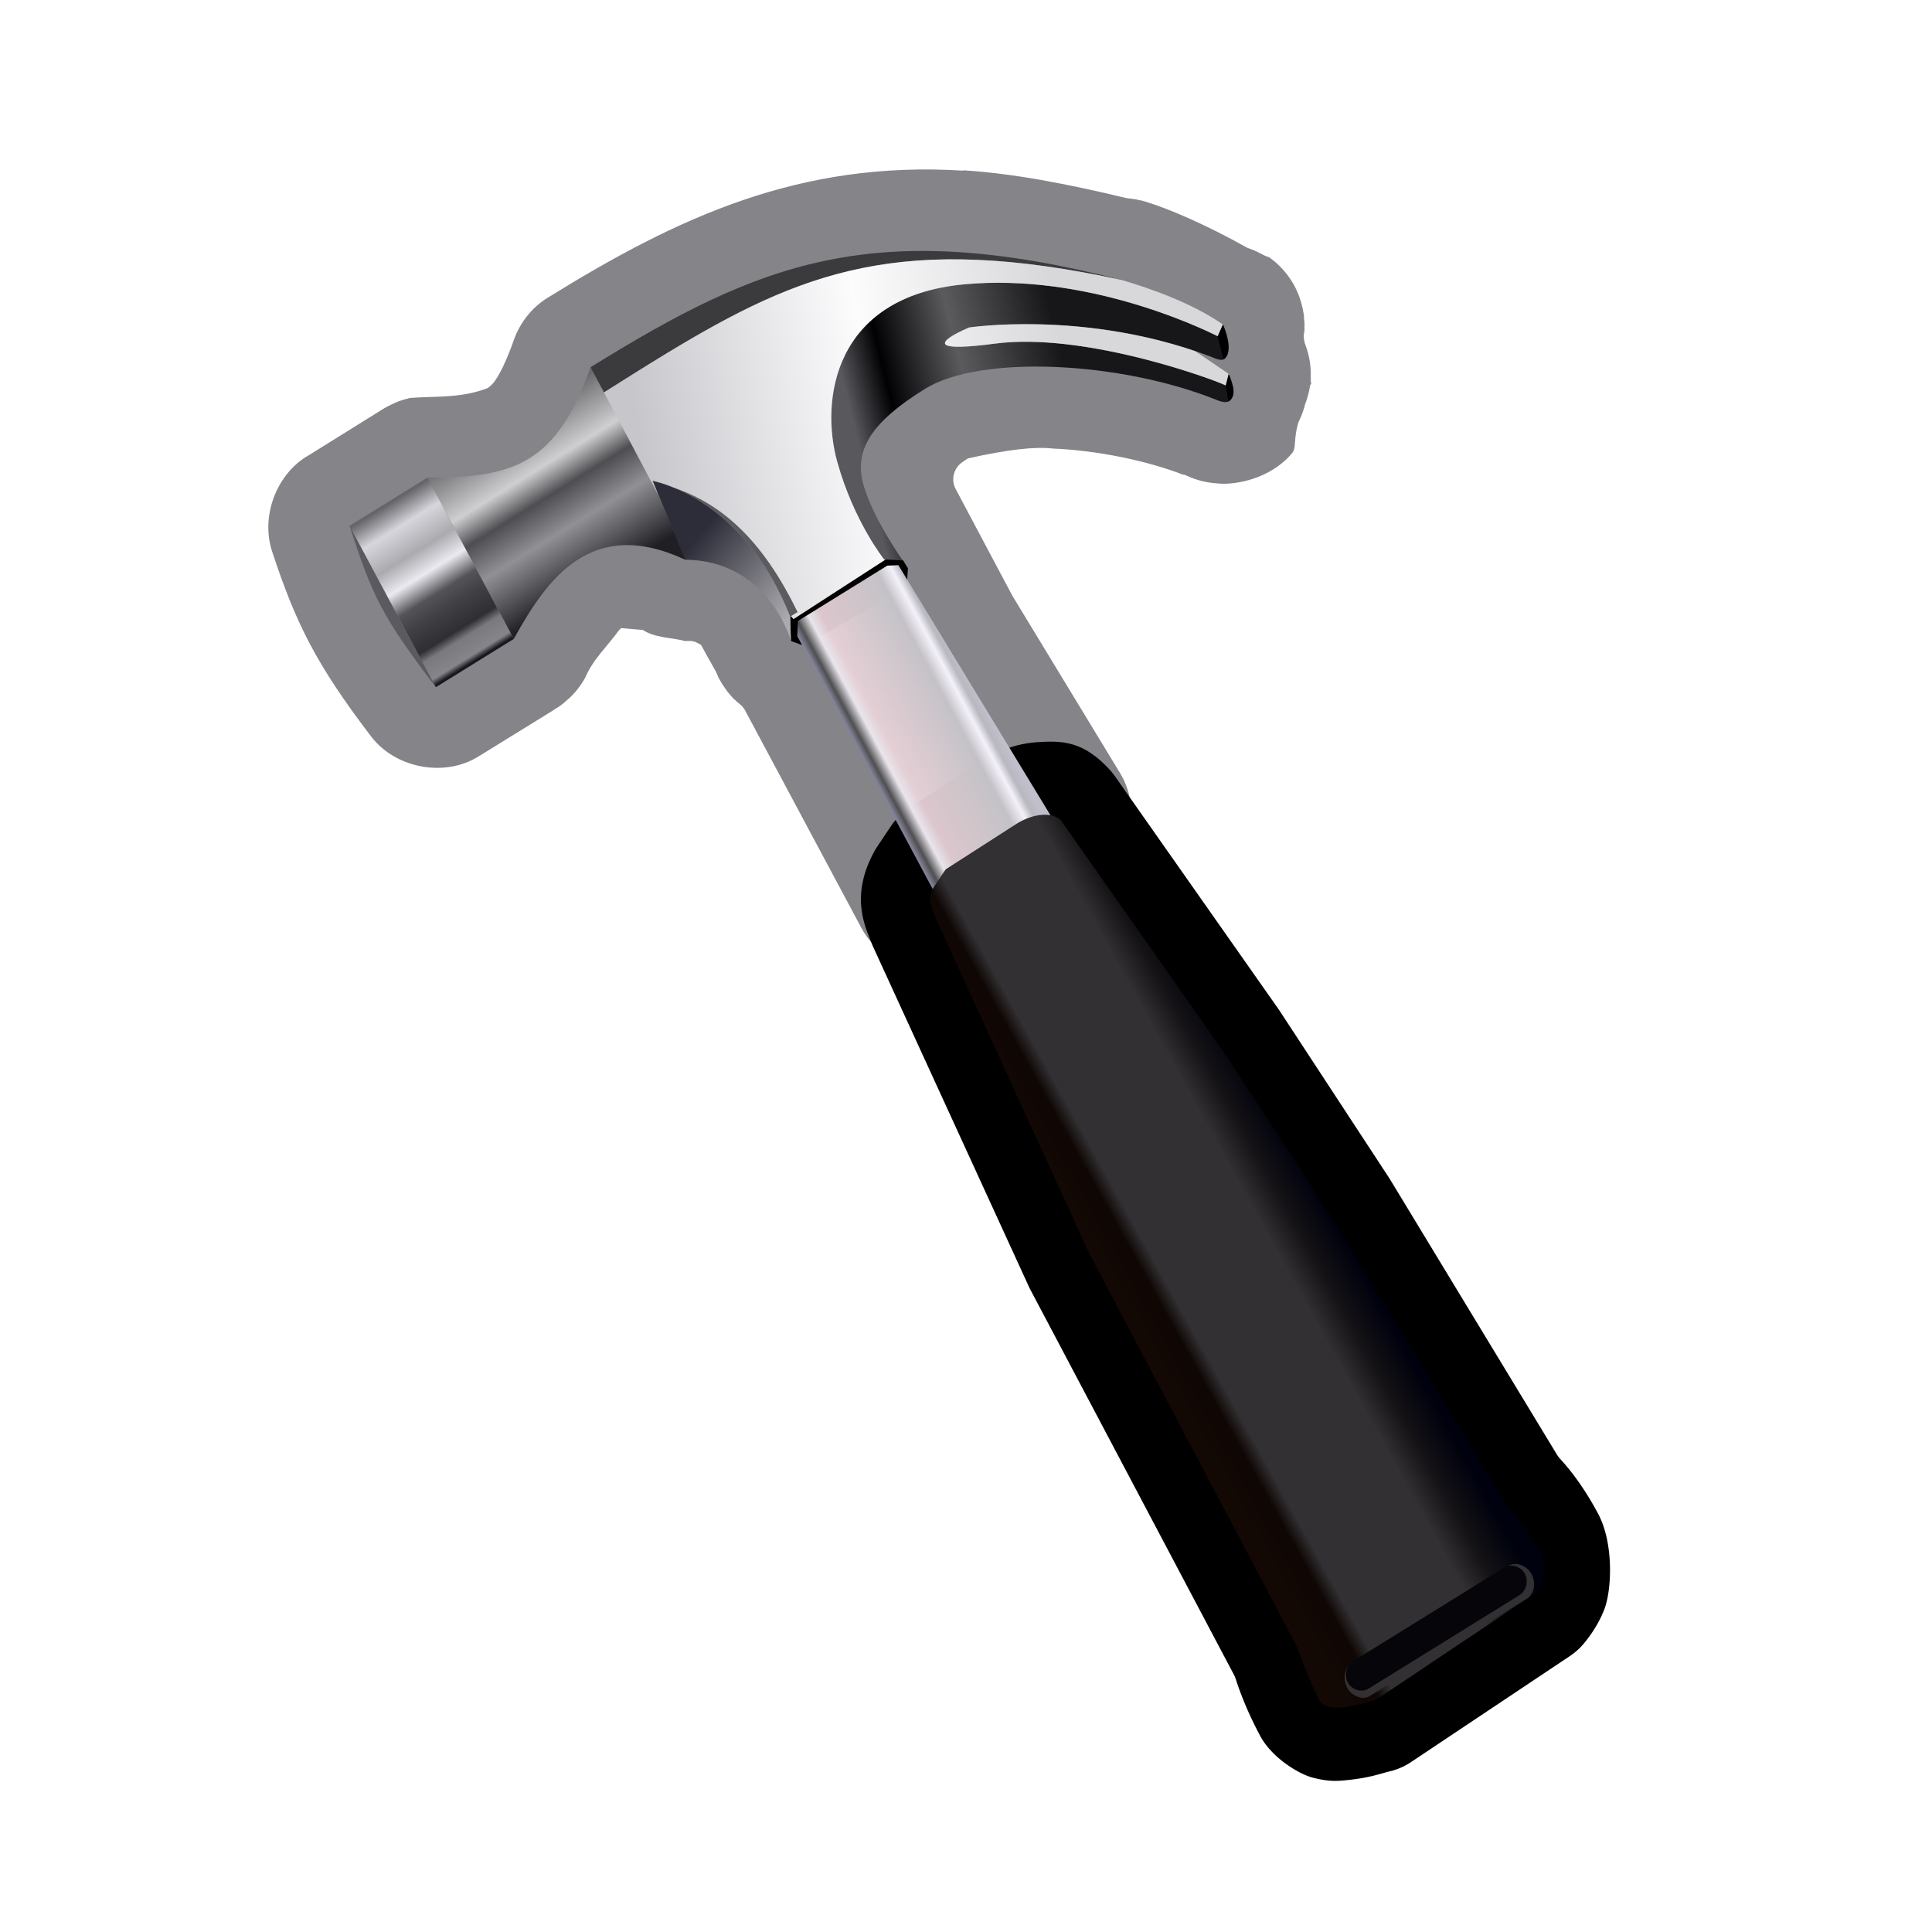 <svg height="24" viewBox="0 0 24 24" width="24" xmlns="http://www.w3.org/2000/svg" xmlns:xlink="http://www.w3.org/1999/xlink"><linearGradient id="a" gradientUnits="userSpaceOnUse" x1="372.07" x2="387.12" y1="947" y2="947"><stop offset="0" stop-color="#828398"/><stop offset=".05" stop-color="#4f4e50"/><stop offset=".14" stop-color="#e8e5eb"/><stop offset=".232" stop-color="#e9d3d9" stop-opacity=".941"/><stop offset=".762" stop-color="#c4c2c7"/><stop offset=".87" stop-color="#f4f1fa"/><stop offset=".934" stop-color="#b8b8bf"/><stop offset="1" stop-color="#c1bfcc"/></linearGradient><linearGradient id="b" gradientUnits="userSpaceOnUse" x1="368.21" x2="394.83" y1="1019" y2="1018.6"><stop offset="0" stop-color="#130804"/><stop offset=".17" stop-color="#0f0704"/><stop offset=".238" stop-color="#323033"/><stop offset=".718" stop-color="#323033"/><stop offset=".848" stop-color="#141215"/><stop offset="1" stop-color="#00010e"/></linearGradient><linearGradient id="c" gradientUnits="userSpaceOnUse" x1="367.85" x2="372.25" y1="904.78" y2="918"><stop offset="0" stop-color="#2d2d39"/><stop offset="1" stop-color="#acabb0"/></linearGradient><linearGradient id="d" gradientUnits="userSpaceOnUse" x1="389.51" x2="414.06" y1="902.21" y2="908.79"><stop offset="0" stop-color="#59585d"/><stop offset=".193" stop-color="#010103"/><stop offset=".543" stop-color="#5b5b5d"/><stop offset="1" stop-color="#171719"/></linearGradient><linearGradient id="e" gradientUnits="userSpaceOnUse" x1="-353.82" x2="-353.82" y1="903.4" y2="883.11"><stop offset="0" stop-color="#202024"/><stop offset=".337" stop-color="#919095"/><stop offset=".539" stop-color="#4e4d51"/><stop offset=".695" stop-color="#cfcfd1"/><stop offset="1" stop-color="#69696b"/></linearGradient><linearGradient id="f" gradientUnits="userSpaceOnUse" x1="338.85" x2="338.85" y1="903.66" y2="883.86"><stop offset="0" stop-color="#181820"/><stop offset=".035" stop-color="#86858a"/><stop offset=".141" stop-color="#7a797e"/><stop offset=".196" stop-color="#2f2e33"/><stop offset=".333" stop-color="#414045"/><stop offset=".431" stop-color="#545358"/><stop offset=".561" stop-color="#ebeaf0"/><stop offset=".692" stop-color="#abaaaf"/><stop offset=".86" stop-color="#d7d6dc"/><stop offset="1" stop-color="#66656a"/></linearGradient><linearGradient id="g" gradientUnits="userSpaceOnUse" x1="367.85" x2="415.57" y1="-67.365" y2="-50.845"><stop offset="0" stop-color="#c7c6cb"/><stop offset=".543" stop-color="#fcfcfd"/><stop offset="1" stop-color="#d8d8da"/></linearGradient><filter id="h" color-interpolation-filters="sRGB" height="1.273" width="1.04" x="-.02" y="-.136"><feGaussianBlur stdDeviation=".198"/></filter><g transform="matrix(.092 -.057 .053 .099 -73.084 -61.993)"><g fill-rule="evenodd"><path d="m8.15.213c-1.579-.096-2.757.45-4.016 1.229-.15.092-.265.237-.324.402-.067.188-.119.294-.16.361-.02.033-.037.056-.057.076-.01.01-.036.031-.037.031-.257.099-.493.077-.754.096-.006.002-.012.004-.018.006-.019.004-.038.01-.057.016-.01.003-.02.006-.029.01-.001 0-.001 0-.002 0-.012.004-.025.011-.037.016-.021.009-.041.018-.061.029-.001.001-.003.001-.004.002-.013.007-.026.014-.039.021l-.748.465c-.001 0-.001 0-.002 0-.297.184-.442.582-.332.914.227.683.419 1.078.961 1.783.235.304.709.392 1.035.189l.719-.443c.001-.001.001-.001.002-.002l.004-.002.006-.004c.004-.003.007-.007.012-.01.003-.001.006-.003.01-.004.016-.01.032-.02.047-.031-0-.001-0-.001 0-.002.006-.004.012-.007.018-.012.001-.001.001-.001.002-.002.001-.001.003-.003.004-.004.017-.014.035-.03.051-.045.001-0.0.001-0.0.002 0 .019-.018.037-.037.055-.057.036-.041.069-.087.096-.135l.002-.002c.075-.182.224-.316.33-.465 0-0.0.021-.018.021-.018l.207.018c-.021-.021-.022-.016-.018-.014.117.092.296.084.422.119.013-0.0.016 0.0.02 0 .002-0.0.003 0.0.014 0 .005-0.0.031-0.0.031 0 0.0 0.0.037.008.037.008 0.0 0.0.057.029.057.029.143.26.005.008.141.252.001.001.001.001.002.002.002.004.004.009.006.014.008.018.015.035.023.053.001.001.001.001.002.002.003.004.005.009.008.014.01.019.021.037.033.055.002.003.005.006.008.01.001.001.001.003.002.004.011.016.022.032.033.047l.002.002c.004.004.008.009.012.014.016.02.033.039.051.057 0.0 0.0.002-0.0.002 0l.002.002c.015.014.03.028.047.041.022.017.04.038.053.062l1.127 2.094c.127.236.383.396.65.41.268.014.539-.12.689-.342.001-.001.001-.003.002-.004l.02-.027c.015-.021.033-.039.055-.053l.393-.25c.019-.012.039-.02.061-.025l.143-.035c.239-.058.447-.235.541-.463.094-.228.072-.499-.057-.709l-1.041-1.703-.547-1.023c-.049-.086-.026-.196.053-.256.025-.019.02-.015.064-.043.378-.085.649-.116.816-.096.429.017.91.114 1.268.252l.002-.004c.099.043.177.078.352.088.149.009.469-.042.68-.277.034-.038.033-.044.039-.082.006-.038.004-.114.031-.213.003-.011.007-.023.012-.033.022-.045.04-.092.053-.141.001-.005.002-.01.004-.016.004-.011.008-.022.012-.033.001-.001.001-.003.002-.004l.002-.006c-0-.001-0-.001 0-.002.017-.05.028-.1.035-.152v.045c-.005-.048.005-.034.01-.051-.001-.005-.003-.005-.004-.01-.002-.014-.003-.029-.002-.043.005-.106-.012-.213-.049-.312-.003-.007-.006-.014-.008-.021-.02-.083-.006-.096-.004-.119.002-.023-.01-.065.006.006-.004-.014-.005-.028-.006-.043v-.002c-0-.001-0-.001 0-.002 0-.006 0-.012 0-.018l.002.004c-.001-.016-.002-.031-.004-.047-.001-.007-.002-.014-.002-.021 0-.005 0-.01 0-.016-.002-.02-.006-.04-.01-.061-0-.001-0-.003 0-.004-.001-.005-.003-.011-.004-.016-.002-.005-.003-.01-.004-.016-.004-.02-.01-.039-.016-.059-.051-.166-.161-.314-.303-.414-.013-.004-.039-.013-.068-.029l-.012-.006c-.036-.019-.073-.036-.111-.049-.011-.004-.023-.008-.033-.014-.36-.201-.733-.365-.971-.436-.01-.003-.019-.005-.029-.008-.001-.001-.001-.001-.002-.002l-.008-.002.002.002c-.036-.009-.074-.016-.111-.02-.007-0-.013-.001-.02-.002-.003-0-.006-.002-.008-.002-.002-0-.008 0-.008 0-.572-.137-1.1-.237-1.578-.266zm3.373 1.98c-.001.004-.002.008-.004.018-.001.004-.001.011-.002.018.004-.005.004-.033.006-.035z" fill="#848489" stroke-width=".086" transform="matrix(10.481 6.051 -5.648 9.782 329.814 834.588)"/><path d="m383.9 942.721-9.695.146c-1.083.016-2.162.257-3.148.703l-2.4 1.086c-.237.108-.47.227-.695.357a3.098 3.098 0 0 1 -.002.002c-4.78 2.76-4.89 6.498-5.135 8.346h.002c-.023.176-.041.352-.053.529l-2.65 41.039c-.01.154-.015.309-.016.463a3.098 3.098 0 0 1 0 .006l-.262 48.109a3.098 3.098 0 0 1 -.057.572c-.146.75-.6 3.224-.6 6.748 0 2.732 1.832 5.81 3.029 6.957 1.511 1.448 2.518 1.889 3.723 2.424 2.222.985 3.347 1.165 4.504 1.525.846.264 1.737.385 2.623.355l21.838-.715c.546-.018 1.09-.093 1.621-.223a3.098 3.098 0 0 1 .035-.01s2.378-.594 4.426-2.189c1.772-1.381 4.525-5.617 4.525-9.365 0-3.734-.559-6.145-.875-7.375a3.098 3.098 0 0 1 -.094-.6l-1.977-35.602c-.005-.094-.011-.188-.019-.281a3.098 3.098 0 0 1 -.002 0l-2.02-22.029a3.098 3.098 0 0 1 0-.004c-.008-.087-.017-.172-.027-.258v-.002l-3.939-31.465v-.002c-.045-.359-.115-.717-.209-1.066a3.098 3.098 0 0 1 0-.002c-1.125-4.198-3.287-5.444-5.637-6.637a3.098 3.098 0 0 1 -.01-.004c-2.166-1.099-4.248-1.539-6.662-1.539a3.098 3.098 0 0 1 -.023 0c-.032-0-.064-0-.096 0z"/><path d="m372.14 921.51c-.092-.115-1.101-1.262-1.101-1.262l1.239-2.34 12.823-.011 1.687 1.298.065 1.038-1.103 1.622z"/></g><path d="m371.95 920.17.885-1.395h12.061l1.158.607 1.844 32.452-3.574-1.113-9.878.114-2.495 1.113z" fill="url(#a)"/><g fill-rule="evenodd"><path d="m367.76 1044.4.275-48.964 2.661-41.027c.121-.911.329-1.993 1.233-2.515l2.401-1.087 9.72-.159c2.358 0 4.299 1.042 4.635 2.295l3.946 31.48 2.019 22.027 2.019 36.528s.918 3.466.918 6.608-2.937 3.855-2.937 3.855l-21.843.734c-2.157-.673-5.69-1.44-5.69-3.35 0-1.91.642-6.425.642-6.425z" fill="url(#b)"/><path d="m371.04 920.26s2.182-8.85-6.319-13.847l.973-9.345s8.355 6.766 6.603 20.848z" fill="url(#c)"/><path d="m373.29 917.92c.563-12.767-4.466-17.713-7.594-20.852 0 0 8.355 6.766 6.603 20.848z" fill="#5b5c60"/><path d="m386.75 919.19s-.734-5.415.092-9.27c.826-3.855 3.946-5.598 11.472-5.598s21.293 8.811 28.91 17.989c1.097 1.406 1.869 1.158 1.927-.551.045-.227-11.122-13.318-21.293-17.621-10.248-4.336-1.744-3.029-1.744-3.029s13.032 5.231 23.036 16.979c1.322 1.776 1.736.665 2.019-1.193 0 0-8.994-13.491-23.128-20.099s-21.017 2.662-22.577 9.27-.551 11.931-.551 11.931z" fill="url(#d)"/><path d="m430.82 916.47-.617 2.515c1.13-.016 1.693-1.768 1.833-3.358z"/><path d="m428.99 921.56-.592 1.679c1.098 0 1.408-1.208 1.533-2.628z"/></g><path d="m-365.58 882.76c8.614 6.975 13.529 6.098 22.532.872v20.248c-6.677-3.74-14.541-7.071-21.706 2.57l-.957-9.195z" fill="url(#e)" transform="scale(-1 1)"/><path d="m332.53 883.63h10.513v20.248h-10.513z" fill="url(#f)"/><path d="m365.58 882.76c22.866 0 36.869 2.302 58.637 22.823-22.53-19.794-35.196-19.86-58.635-19.666z" fill="#3b3b3d" fill-rule="evenodd"/><path d="m373.9-70.467c-2.634-.022-5.394-.001-8.324.023l-.057 12.789.172-1.645s.129.104.352.314c.003.002.001.001.004.004.222.21.536.523.908.943.006.007.008.009.014.016.048.054.103.124.152.182.114.133.231.271.354.422.009.009.017.02.025.029 2.933 3.265 6.248 8.443 5.785 18.943l-.902-.006.109.436 12.545-.238.004-.027-.127-.082s-1.009-5.324.551-11.932 8.444-15.878 22.578-9.27c12.775 5.973 21.278 17.47 22.809 19.645l1.164-.807c-1.991-3.846-5.337-7.551-7.805-10.051-19.714-17.32-31.876-19.536-50.311-19.689zm30.064 15.031c-1.591-.002-2.511.503 3.894 3.213 9.765 4.132 20.339 16.245 21.137 17.416l.924-.932-2.141-4.064c-9.783-10.662-21.664-15.447-21.664-15.447s-1.196-.184-2.15-.186zm-32.465 5.795c.173.589.331 1.204.467 1.848-.136-.643-.294-1.259-.467-1.848zm.467 1.85c.119.564.216 1.159.301 1.766-.085-.607-.181-1.201-.301-1.766zm.346 2.045c.077.601.125 1.233.162 1.875-.037-.642-.085-1.274-.162-1.875zm.188 2.189c.034.74.041 1.506.014 2.299.027-.794.02-1.558-.014-2.299zm.012 2.353c-.028.784-.09 1.595-.186 2.432.096-.836.157-1.647.186-2.432zm59.516.492c-0.0.003-.002.006-.002.01l.006-.004zm-2.102 4.988c-.004.045-.013.084-.018.129l.055-.061z" fill="url(#g)" transform="translate(0 956.36)"/><path d="m-332.53 883.63c1.469 7.975 1.651 10.319 0 20.248z" fill="#5b5a60" transform="scale(-1 1)"/><rect fill="#323033" filter="url(#h)" height="3.488" rx="1.744" transform="matrix(1.042 0 0 1.188 -15.929 -197.14)" width="23.862" x="370.97" y="1049.2"/><rect fill="#060509" height="3.488" rx="1.744" width="23.862" x="370.97" y="1049.2"/></g></svg>